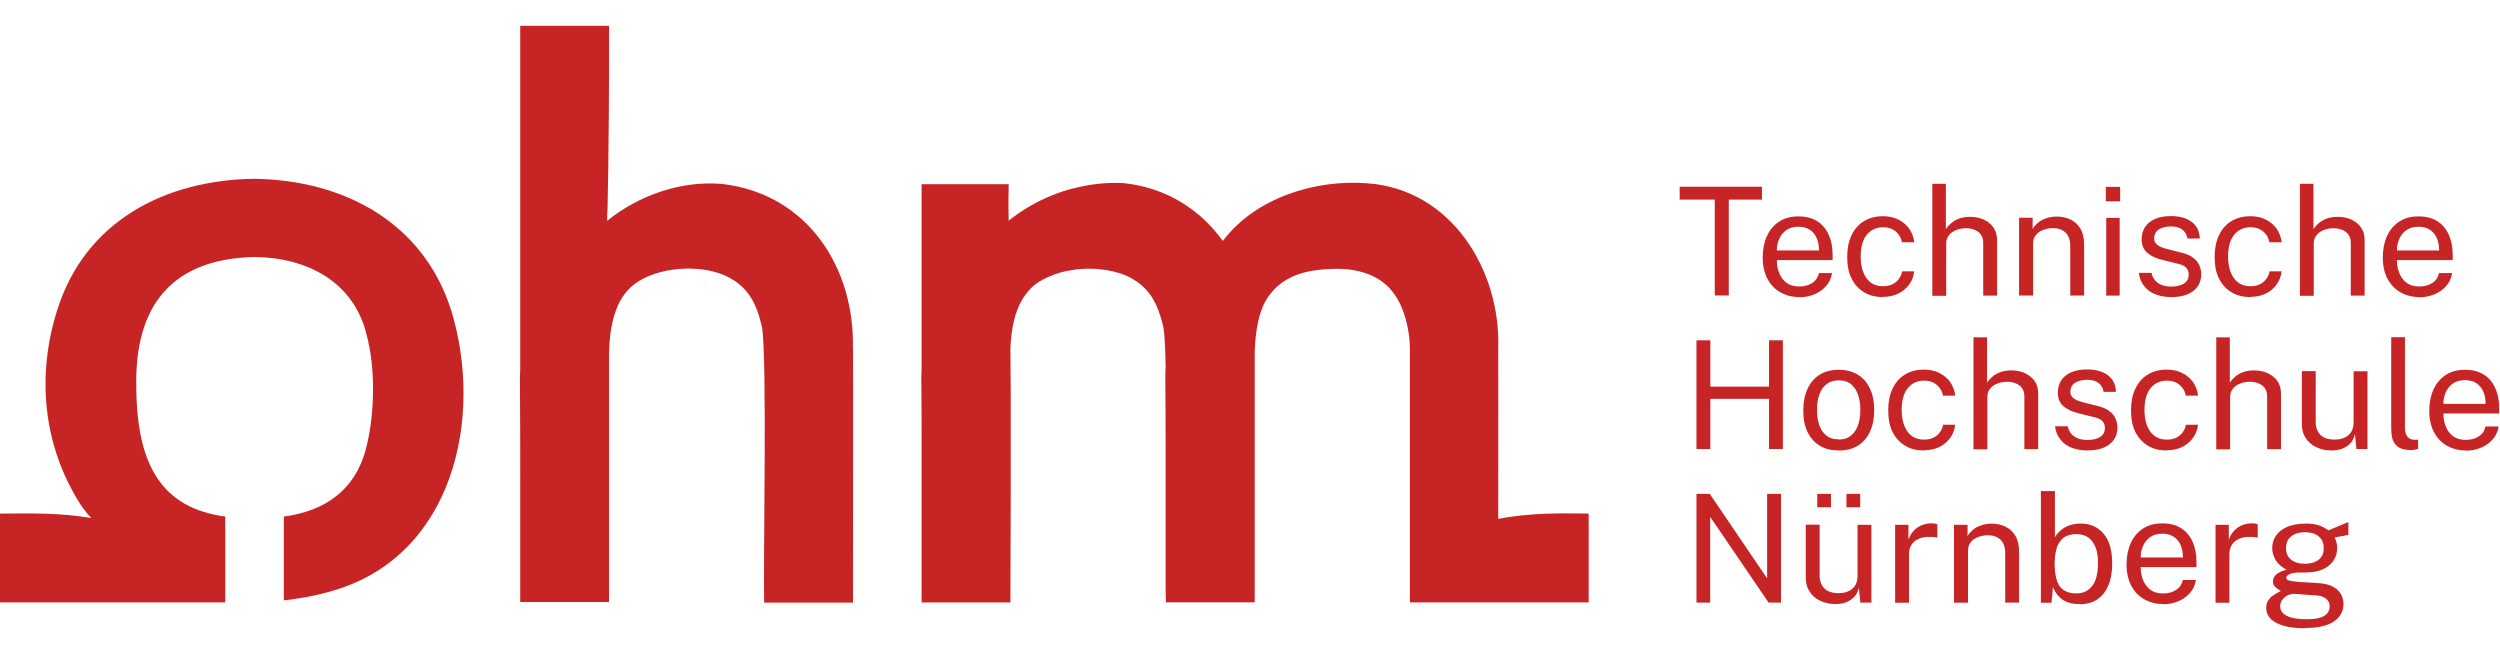 <?xml version="1.0" encoding="UTF-8" standalone="no"?>
<svg
   width="58.1mm"
   height="15mm"
   viewBox="0 0 58.1 15"
   version="1.1"
   id="SVGRoot"
   sodipodi:docname="nattohm-OhmLogo.svg"
   inkscape:version="1.2.2 (b0a8486541, 2022-12-01)"
   xmlns:inkscape="http://www.inkscape.org/namespaces/inkscape"
   xmlns:sodipodi="http://sodipodi.sourceforge.net/DTD/sodipodi-0.dtd"
   xmlns="http://www.w3.org/2000/svg"
   xmlns:svg="http://www.w3.org/2000/svg"
   xmlns:rdf="http://www.w3.org/1999/02/22-rdf-syntax-ns#"
   xmlns:cc="http://creativecommons.org/ns#"
   xmlns:dc="http://purl.org/dc/elements/1.1/">
  <defs
     id="defs833">
    <marker
       style="overflow:visible"
       id="ArrowNattSmall"
       refX="0"
       refY="0"
       orient="auto-start-reverse">
      <path
         style="fill:context-stroke;fill-rule:evenodd;stroke:none"
         d="M -0.625,0 -1.875,-1.25 2.5,0 -1.875,1.25 Z"
         id="path958" />
    </marker>
    <marker
       style="overflow:visible"
       id="ArrowNattMedium"
       refX="0"
       refY="0"
       orient="auto-start-reverse">
      <path
         style="fill:context-stroke;fill-rule:evenodd;stroke:none"
         d="M -3.75,0 -6.25,-2.5 2.5,0 -6.25,2.5 Z"
         id="path952" />
    </marker>
    <marker
       style="overflow:visible"
       id="ArrowNattLarge"
       refX="0"
       refY="0"
       orient="auto-start-reverse">
      <path
         style="fill:context-stroke;fill-rule:evenodd;stroke:none"
         d="m -7.5,0 -5,-5 L 5,0 -12.5,5 Z"
         id="path6" />
    </marker>
  </defs>
  <sodipodi:namedview
     id="base"
     pagecolor="#ffffff"
     bordercolor="#666666"
     borderopacity="1.0"
     inkscape:pageopacity="0.0"
     inkscape:pageshadow="2"
     inkscape:zoom="5.6568543"
     inkscape:cx="148.13887"
     inkscape:cy="33.587572"
     inkscape:document-units="mm"
     inkscape:current-layer="layer1"
     inkscape:document-rotation="0"
     showgrid="true"
     inkscape:window-width="1920"
     inkscape:window-height="1005"
     inkscape:window-x="0"
     inkscape:window-y="24"
     inkscape:window-maximized="1"
     inkscape:snap-to-guides="true"
     showguides="true"
     inkscape:guide-bbox="true"
     scale-x="1"
     units="mm"
     inkscape:snap-text-baseline="true"
     inkscape:snap-bbox="false"
     inkscape:showpageshadow="true"
     inkscape:pagecheckerboard="0"
     inkscape:deskcolor="#e0e0e0">
    <inkscape:grid
       type="xygrid"
       id="grid1407"
       units="mm"
       spacingx="0.1"
       spacingy="0.1"
       color="#0000ff"
       opacity="0.2"
       empspacing="10"
       empcolor="#0000ff"
       empopacity="0"
       dotted="true"
       visible="true"
       enabled="true"
       originx="0"
       originy="0" />
    <inkscape:grid
       type="xygrid"
       id="grid997"
       visible="true"
       enabled="true"
       units="mm"
       spacingx="1"
       spacingy="1"
       color="#413fff"
       opacity="0.149"
       empcolor="#3f3fff"
       empopacity="0.349"
       empspacing="5"
       snapvisiblegridlinesonly="false"
       originx="0"
       originy="0" />
  </sodipodi:namedview>
  <g
     inkscape:groupmode="layer"
     id="layer2"
     inkscape:label="Ebene 3" />
  <g
     inkscape:label="Ebene 2"
     inkscape:groupmode="layer"
     id="layer1">
    <path
       d="M 39.851,6.866 V 4.638 H 39.035 v -0.298 h 1.913 v 0.298 h -0.771 v 2.228 z"
       id="path159"
       style="stroke-width:0.191;fill:#c72426;fill-opacity:1" />
    <path
       d="m 41.819,6.904 c -0.168,0 -0.315,-0.038 -0.442,-0.11 C 41.249,6.722 41.147,6.616 41.075,6.479 41.003,6.342 40.965,6.177 40.965,5.985 c 0,-0.192 0.034,-0.357 0.099,-0.5 0.065,-0.144 0.161,-0.254 0.285,-0.336 0.123,-0.082 0.274,-0.12 0.449,-0.12 0.175,0 0.315,0.038 0.432,0.11 0.117,0.072 0.206,0.178 0.267,0.312 0.062,0.134 0.093,0.291 0.093,0.473 V 6.044 H 41.294 c 0,0.113 0.017,0.216 0.058,0.309 0.038,0.093 0.096,0.168 0.171,0.223 0.075,0.055 0.175,0.082 0.291,0.082 0.117,0 0.216,-0.027 0.298,-0.079 0.082,-0.051 0.137,-0.13 0.161,-0.233 h 0.305 c -0.021,0.123 -0.069,0.226 -0.147,0.309 -0.075,0.082 -0.168,0.147 -0.274,0.189 -0.106,0.041 -0.219,0.065 -0.336,0.065 z M 41.294,5.821 h 0.98 c 0,-0.103 -0.017,-0.199 -0.051,-0.281 -0.034,-0.082 -0.089,-0.151 -0.161,-0.199 -0.072,-0.048 -0.161,-0.072 -0.271,-0.072 -0.11,0 -0.206,0.027 -0.281,0.082 -0.075,0.055 -0.13,0.123 -0.165,0.209 -0.034,0.086 -0.055,0.171 -0.051,0.261 z"
       id="path161"
       style="stroke-width:0.191;fill:#c72426;fill-opacity:1" />
    <path
       d="m 43.762,6.904 c -0.165,0 -0.309,-0.034 -0.432,-0.106 -0.123,-0.072 -0.223,-0.175 -0.295,-0.315 -0.072,-0.137 -0.106,-0.309 -0.106,-0.511 0,-0.189 0.031,-0.353 0.096,-0.494 0.065,-0.141 0.158,-0.254 0.285,-0.333 0.123,-0.079 0.274,-0.12 0.452,-0.12 0.13,0 0.247,0.024 0.35,0.075 0.103,0.051 0.189,0.12 0.254,0.209 0.065,0.093 0.106,0.199 0.123,0.322 h -0.288 c -0.01,-0.065 -0.034,-0.123 -0.072,-0.175 -0.038,-0.051 -0.086,-0.096 -0.147,-0.127 -0.062,-0.031 -0.134,-0.048 -0.216,-0.048 -0.154,0 -0.281,0.055 -0.377,0.168 -0.096,0.113 -0.147,0.285 -0.147,0.514 0,0.209 0.045,0.374 0.134,0.5 0.089,0.127 0.219,0.189 0.394,0.189 0.082,0 0.154,-0.017 0.216,-0.048 0.062,-0.031 0.11,-0.075 0.147,-0.127 0.038,-0.051 0.062,-0.11 0.072,-0.171 h 0.281 c -0.014,0.12 -0.055,0.226 -0.123,0.315 -0.069,0.089 -0.151,0.158 -0.254,0.206 -0.103,0.048 -0.219,0.072 -0.346,0.072 z"
       id="path163"
       style="stroke-width:0.191;fill:#c72426;fill-opacity:1" />
    <path
       d="m 44.907,6.866 v -2.595 h 0.315 v 1.056 c 0.031,-0.051 0.072,-0.096 0.123,-0.141 0.051,-0.045 0.113,-0.079 0.185,-0.106 0.072,-0.027 0.158,-0.041 0.254,-0.041 0.117,0 0.223,0.021 0.319,0.065 0.096,0.045 0.171,0.106 0.226,0.185 0.055,0.079 0.082,0.175 0.082,0.288 V 6.87 H 46.09 V 5.643 c 0,-0.11 -0.038,-0.192 -0.11,-0.25 -0.075,-0.058 -0.171,-0.089 -0.288,-0.089 -0.082,0 -0.158,0.014 -0.226,0.041 -0.072,0.027 -0.13,0.065 -0.171,0.12 -0.045,0.051 -0.065,0.12 -0.065,0.202 v 1.207 h -0.322 z"
       id="path165"
       style="stroke-width:0.191;fill:#c72426;fill-opacity:1" />
    <path
       d="M 46.923,6.866 V 5.06 h 0.315 v 0.261 c 0.027,-0.051 0.069,-0.096 0.12,-0.141 0.051,-0.045 0.113,-0.079 0.189,-0.106 0.075,-0.027 0.158,-0.041 0.257,-0.041 0.113,0 0.219,0.024 0.315,0.069 0.096,0.045 0.171,0.117 0.23,0.213 0.058,0.096 0.086,0.219 0.086,0.37 v 1.183 h -0.322 v -1.148 c 0,-0.141 -0.038,-0.247 -0.11,-0.315 -0.075,-0.069 -0.171,-0.103 -0.288,-0.103 -0.082,0 -0.158,0.014 -0.23,0.041 -0.072,0.027 -0.13,0.065 -0.171,0.12 -0.045,0.051 -0.065,0.12 -0.065,0.199 v 1.207 h -0.322 z"
       id="path167"
       style="stroke-width:0.191;fill:#c72426;fill-opacity:1" />
    <path
       d="M 48.939,4.679 V 4.343 h 0.333 V 4.679 Z m 0.01,2.19 V 5.063 h 0.312 v 1.807 z"
       id="path169"
       style="stroke-width:0.191;fill:#c72426;fill-opacity:1" />
    <path
       d="m 50.457,6.904 c -0.127,0 -0.243,-0.021 -0.35,-0.058 C 50.001,6.808 49.909,6.746 49.84,6.661 49.768,6.578 49.724,6.472 49.706,6.342 h 0.295 c 0.014,0.072 0.045,0.13 0.086,0.178 0.041,0.048 0.096,0.082 0.161,0.106 0.065,0.024 0.134,0.034 0.209,0.034 0.123,0 0.219,-0.024 0.295,-0.069 0.075,-0.045 0.113,-0.117 0.113,-0.209 0,-0.065 -0.021,-0.12 -0.058,-0.161 -0.038,-0.041 -0.099,-0.069 -0.182,-0.089 L 50.251,6.04 C 50.107,6.006 49.991,5.951 49.902,5.876 49.816,5.8 49.772,5.697 49.772,5.564 c 0,-0.106 0.024,-0.199 0.075,-0.281 0.051,-0.082 0.127,-0.144 0.23,-0.192 0.103,-0.048 0.23,-0.069 0.381,-0.069 0.195,0 0.357,0.045 0.476,0.134 0.12,0.089 0.182,0.216 0.189,0.387 h -0.288 c -0.01,-0.086 -0.051,-0.154 -0.117,-0.206 -0.065,-0.051 -0.154,-0.075 -0.264,-0.075 -0.11,0 -0.209,0.024 -0.281,0.069 -0.072,0.045 -0.11,0.117 -0.11,0.213 0,0.065 0.027,0.113 0.079,0.151 0.051,0.038 0.127,0.069 0.226,0.093 l 0.363,0.093 c 0.082,0.021 0.151,0.051 0.206,0.086 0.055,0.038 0.099,0.075 0.13,0.12 0.031,0.045 0.055,0.089 0.069,0.141 0.014,0.051 0.021,0.096 0.021,0.141 0,0.11 -0.027,0.206 -0.082,0.285 -0.055,0.079 -0.134,0.141 -0.237,0.185 -0.103,0.045 -0.23,0.065 -0.377,0.065 z"
       id="path171"
       style="stroke-width:0.191;fill:#c72426;fill-opacity:1" />
    <path
       d="m 52.301,6.904 c -0.165,0 -0.309,-0.034 -0.432,-0.106 -0.123,-0.072 -0.223,-0.175 -0.295,-0.315 -0.072,-0.137 -0.106,-0.309 -0.106,-0.511 0,-0.189 0.031,-0.353 0.096,-0.494 0.065,-0.141 0.158,-0.254 0.285,-0.333 0.123,-0.079 0.274,-0.12 0.452,-0.12 0.13,0 0.247,0.024 0.35,0.075 0.103,0.051 0.189,0.12 0.254,0.209 0.065,0.093 0.106,0.199 0.123,0.322 h -0.288 c -0.01,-0.065 -0.034,-0.123 -0.072,-0.175 -0.038,-0.051 -0.086,-0.096 -0.147,-0.127 -0.062,-0.031 -0.134,-0.048 -0.216,-0.048 -0.154,0 -0.281,0.055 -0.377,0.168 -0.096,0.113 -0.147,0.285 -0.147,0.514 0,0.209 0.045,0.374 0.134,0.5 0.089,0.127 0.219,0.189 0.394,0.189 0.082,0 0.154,-0.017 0.216,-0.048 0.062,-0.031 0.11,-0.075 0.147,-0.127 0.038,-0.051 0.062,-0.11 0.072,-0.171 h 0.281 c -0.014,0.12 -0.055,0.226 -0.123,0.315 -0.069,0.089 -0.151,0.158 -0.254,0.206 -0.103,0.048 -0.219,0.072 -0.346,0.072 z"
       id="path173"
       style="stroke-width:0.191;fill:#c72426;fill-opacity:1" />
    <path
       d="m 53.45,6.866 v -2.595 h 0.315 v 1.056 c 0.031,-0.051 0.072,-0.096 0.123,-0.141 0.051,-0.045 0.113,-0.079 0.185,-0.106 0.072,-0.027 0.158,-0.041 0.254,-0.041 0.117,0 0.223,0.021 0.319,0.065 0.096,0.045 0.171,0.106 0.226,0.185 0.055,0.079 0.082,0.175 0.082,0.288 V 6.87 H 54.632 V 5.643 c 0,-0.11 -0.038,-0.192 -0.11,-0.25 -0.075,-0.058 -0.171,-0.089 -0.288,-0.089 -0.082,0 -0.158,0.014 -0.226,0.041 -0.072,0.027 -0.13,0.065 -0.171,0.12 -0.045,0.051 -0.065,0.12 -0.065,0.202 v 1.207 h -0.322 z"
       id="path175"
       style="stroke-width:0.191;fill:#c72426;fill-opacity:1" />
    <path
       d="m 56.23,6.904 c -0.168,0 -0.315,-0.038 -0.442,-0.11 -0.127,-0.072 -0.23,-0.178 -0.302,-0.315 -0.072,-0.137 -0.11,-0.302 -0.11,-0.494 0,-0.192 0.034,-0.357 0.099,-0.5 0.065,-0.144 0.161,-0.254 0.285,-0.336 0.123,-0.082 0.274,-0.12 0.449,-0.12 0.175,0 0.315,0.038 0.432,0.11 0.117,0.072 0.206,0.178 0.267,0.312 0.062,0.134 0.093,0.291 0.093,0.473 v 0.12 h -1.296 c 0,0.113 0.017,0.216 0.058,0.309 0.038,0.093 0.096,0.168 0.171,0.223 0.075,0.055 0.175,0.082 0.291,0.082 0.117,0 0.216,-0.027 0.298,-0.079 0.082,-0.051 0.137,-0.13 0.161,-0.233 h 0.305 c -0.021,0.123 -0.069,0.226 -0.147,0.309 -0.075,0.082 -0.168,0.147 -0.274,0.189 -0.106,0.041 -0.219,0.065 -0.336,0.065 z M 55.705,5.821 h 0.98 c 0,-0.103 -0.017,-0.199 -0.051,-0.281 -0.034,-0.082 -0.089,-0.151 -0.161,-0.199 -0.072,-0.048 -0.161,-0.072 -0.271,-0.072 -0.11,0 -0.206,0.027 -0.281,0.082 -0.075,0.055 -0.13,0.123 -0.165,0.209 -0.034,0.086 -0.055,0.171 -0.051,0.261 z"
       id="path177"
       style="stroke-width:0.191;fill:#c72426;fill-opacity:1" />
    <path
       d="M 39.426,10.435 V 7.909 h 0.322 v 1.076 h 1.364 V 7.909 h 0.322 V 10.435 H 41.112 V 9.269 h -1.364 v 1.166 z"
       id="path179"
       style="stroke-width:0.191;fill:#c72426;fill-opacity:1" />
    <path
       d="m 42.734,10.469 c -0.168,0 -0.312,-0.034 -0.435,-0.106 -0.123,-0.072 -0.219,-0.178 -0.288,-0.315 -0.069,-0.137 -0.103,-0.309 -0.103,-0.507 0,-0.189 0.031,-0.353 0.096,-0.497 0.065,-0.144 0.158,-0.254 0.281,-0.333 0.123,-0.079 0.274,-0.117 0.452,-0.117 0.168,0 0.312,0.038 0.432,0.11 0.123,0.072 0.216,0.178 0.285,0.319 0.069,0.141 0.103,0.312 0.103,0.514 0,0.185 -0.031,0.346 -0.096,0.487 -0.062,0.141 -0.154,0.25 -0.278,0.329 -0.123,0.079 -0.271,0.117 -0.452,0.117 z m 0,-0.254 c 0.106,0 0.199,-0.027 0.271,-0.082 0.072,-0.055 0.13,-0.134 0.171,-0.237 0.038,-0.103 0.058,-0.223 0.058,-0.367 0,-0.13 -0.017,-0.247 -0.051,-0.35 -0.034,-0.103 -0.089,-0.185 -0.161,-0.247 -0.072,-0.062 -0.168,-0.093 -0.288,-0.093 -0.11,0 -0.202,0.027 -0.278,0.082 -0.075,0.055 -0.134,0.134 -0.171,0.237 -0.038,0.103 -0.058,0.226 -0.058,0.37 0,0.127 0.017,0.243 0.051,0.346 0.034,0.103 0.089,0.185 0.165,0.247 0.075,0.062 0.171,0.089 0.291,0.089 z"
       id="path181"
       style="stroke-width:0.191;fill:#c72426;fill-opacity:1" />
    <path
       d="m 44.715,10.469 c -0.165,0 -0.309,-0.034 -0.432,-0.106 -0.123,-0.072 -0.223,-0.175 -0.295,-0.315 -0.072,-0.137 -0.106,-0.309 -0.106,-0.511 0,-0.189 0.031,-0.353 0.096,-0.494 0.065,-0.141 0.158,-0.254 0.285,-0.333 0.123,-0.079 0.274,-0.12 0.452,-0.12 0.13,0 0.247,0.024 0.35,0.075 0.103,0.051 0.189,0.12 0.254,0.209 0.065,0.093 0.106,0.199 0.123,0.322 h -0.288 c -0.01,-0.065 -0.034,-0.123 -0.072,-0.175 -0.038,-0.051 -0.086,-0.096 -0.147,-0.127 -0.062,-0.031 -0.134,-0.048 -0.216,-0.048 -0.154,0 -0.281,0.055 -0.377,0.168 -0.096,0.113 -0.147,0.285 -0.147,0.514 0,0.209 0.045,0.374 0.134,0.5 0.089,0.127 0.219,0.189 0.394,0.189 0.082,0 0.154,-0.017 0.216,-0.048 0.062,-0.031 0.11,-0.075 0.147,-0.127 0.038,-0.051 0.062,-0.11 0.072,-0.171 h 0.281 c -0.014,0.12 -0.055,0.226 -0.123,0.315 -0.069,0.089 -0.151,0.158 -0.254,0.206 -0.103,0.048 -0.219,0.072 -0.346,0.072 z"
       id="path183"
       style="stroke-width:0.191;fill:#c72426;fill-opacity:1" />
    <path
       d="M 45.864,10.435 V 7.84 h 0.315 v 1.056 c 0.031,-0.051 0.072,-0.096 0.123,-0.141 0.051,-0.045 0.113,-0.079 0.185,-0.106 0.072,-0.027 0.158,-0.041 0.254,-0.041 0.117,0 0.223,0.021 0.319,0.065 0.096,0.045 0.171,0.106 0.226,0.185 0.055,0.079 0.082,0.175 0.082,0.288 V 10.438 H 47.046 V 9.211 c 0,-0.11 -0.038,-0.192 -0.11,-0.25 -0.075,-0.058 -0.171,-0.089 -0.288,-0.089 -0.082,0 -0.158,0.014 -0.226,0.041 -0.072,0.027 -0.13,0.065 -0.171,0.12 -0.045,0.051 -0.065,0.12 -0.065,0.202 v 1.207 h -0.322 z"
       id="path185"
       style="stroke-width:0.191;fill:#c72426;fill-opacity:1" />
    <path
       d="m 48.51,10.469 c -0.127,0 -0.243,-0.021 -0.35,-0.058 -0.106,-0.038 -0.199,-0.099 -0.267,-0.185 -0.072,-0.082 -0.117,-0.189 -0.134,-0.319 h 0.295 c 0.014,0.072 0.045,0.13 0.086,0.178 0.041,0.048 0.096,0.082 0.161,0.106 0.065,0.024 0.134,0.034 0.209,0.034 0.123,0 0.219,-0.024 0.295,-0.069 0.075,-0.045 0.113,-0.117 0.113,-0.209 0,-0.065 -0.021,-0.12 -0.058,-0.161 -0.038,-0.041 -0.099,-0.069 -0.182,-0.089 L 48.304,9.605 c -0.144,-0.034 -0.261,-0.089 -0.35,-0.165 -0.086,-0.075 -0.13,-0.178 -0.13,-0.312 0,-0.106 0.024,-0.199 0.075,-0.281 0.051,-0.082 0.127,-0.144 0.23,-0.192 0.103,-0.048 0.23,-0.069 0.381,-0.069 0.195,0 0.357,0.045 0.476,0.134 0.12,0.089 0.182,0.216 0.189,0.387 H 48.887 c -0.01,-0.086 -0.051,-0.154 -0.117,-0.206 -0.065,-0.051 -0.154,-0.075 -0.264,-0.075 -0.11,0 -0.209,0.024 -0.281,0.069 -0.072,0.045 -0.11,0.117 -0.11,0.213 0,0.065 0.027,0.113 0.079,0.151 0.051,0.038 0.127,0.069 0.226,0.093 l 0.363,0.093 c 0.082,0.021 0.151,0.051 0.206,0.086 0.055,0.038 0.099,0.075 0.13,0.12 0.031,0.045 0.055,0.089 0.069,0.141 0.014,0.051 0.021,0.096 0.021,0.141 0,0.11 -0.027,0.206 -0.082,0.285 -0.055,0.079 -0.134,0.141 -0.237,0.185 -0.103,0.045 -0.23,0.065 -0.377,0.065 z"
       id="path187"
       style="stroke-width:0.191;fill:#c72426;fill-opacity:1" />
    <path
       d="m 50.358,10.469 c -0.165,0 -0.309,-0.034 -0.432,-0.106 -0.123,-0.072 -0.223,-0.175 -0.295,-0.315 -0.072,-0.137 -0.106,-0.309 -0.106,-0.511 0,-0.189 0.031,-0.353 0.096,-0.494 0.065,-0.141 0.158,-0.254 0.285,-0.333 0.123,-0.079 0.274,-0.12 0.452,-0.12 0.13,0 0.247,0.024 0.35,0.075 0.103,0.051 0.189,0.12 0.254,0.209 0.065,0.093 0.106,0.199 0.123,0.322 h -0.288 c -0.01,-0.065 -0.034,-0.123 -0.072,-0.175 -0.038,-0.051 -0.086,-0.096 -0.147,-0.127 -0.062,-0.031 -0.134,-0.048 -0.216,-0.048 -0.154,0 -0.281,0.055 -0.377,0.168 -0.096,0.113 -0.147,0.285 -0.147,0.514 0,0.209 0.045,0.374 0.134,0.5 0.089,0.127 0.219,0.189 0.394,0.189 0.082,0 0.154,-0.017 0.216,-0.048 0.062,-0.031 0.11,-0.075 0.147,-0.127 0.038,-0.051 0.062,-0.11 0.072,-0.171 h 0.281 c -0.014,0.12 -0.055,0.226 -0.123,0.315 -0.069,0.089 -0.151,0.158 -0.254,0.206 -0.103,0.048 -0.219,0.072 -0.346,0.072 z"
       id="path189"
       style="stroke-width:0.191;fill:#c72426;fill-opacity:1" />
    <path
       d="M 51.506,10.435 V 7.84 h 0.315 v 1.056 c 0.031,-0.051 0.072,-0.096 0.123,-0.141 0.051,-0.045 0.113,-0.079 0.185,-0.106 0.072,-0.027 0.158,-0.041 0.254,-0.041 0.117,0 0.223,0.021 0.319,0.065 0.096,0.045 0.171,0.106 0.226,0.185 0.055,0.079 0.082,0.175 0.082,0.288 v 1.292 h -0.322 V 9.211 c 0,-0.11 -0.038,-0.192 -0.11,-0.25 -0.075,-0.058 -0.171,-0.089 -0.288,-0.089 -0.082,0 -0.158,0.014 -0.226,0.041 -0.072,0.027 -0.13,0.065 -0.171,0.12 -0.045,0.051 -0.065,0.12 -0.065,0.202 v 1.207 h -0.322 z"
       id="path191"
       style="stroke-width:0.191;fill:#c72426;fill-opacity:1" />
    <path
       d="m 54.187,10.469 c -0.096,0 -0.182,-0.014 -0.267,-0.041 -0.082,-0.027 -0.158,-0.065 -0.219,-0.117 -0.065,-0.051 -0.113,-0.117 -0.151,-0.192 -0.038,-0.075 -0.055,-0.165 -0.055,-0.267 V 8.625 h 0.322 v 1.193 c 0,0.117 0.038,0.213 0.11,0.288 0.072,0.072 0.182,0.11 0.329,0.11 0.134,0 0.24,-0.034 0.322,-0.103 0.082,-0.069 0.12,-0.171 0.12,-0.309 V 8.628 h 0.322 v 1.807 h -0.257 l -0.034,-0.346 c -0.021,0.093 -0.058,0.165 -0.113,0.219 -0.055,0.055 -0.117,0.096 -0.192,0.123 -0.075,0.027 -0.154,0.038 -0.24,0.038 z"
       id="path193"
       style="stroke-width:0.191;fill:#c72426;fill-opacity:1" />
    <path
       d="m 56.028,10.459 c -0.099,0 -0.178,-0.014 -0.237,-0.041 -0.062,-0.027 -0.106,-0.062 -0.137,-0.11 -0.031,-0.045 -0.055,-0.096 -0.065,-0.158 -0.01,-0.058 -0.017,-0.12 -0.017,-0.182 V 7.837 h 0.319 v 2.101 c 0,0.089 0.017,0.158 0.055,0.206 0.034,0.045 0.086,0.072 0.151,0.075 h 0.099 v 0.213 c -0.027,0.007 -0.055,0.014 -0.082,0.021 -0.027,0.007 -0.055,0.007 -0.079,0.007 z"
       id="path195"
       style="stroke-width:0.191;fill:#c72426;fill-opacity:1" />
    <path
       d="m 57.31,10.469 c -0.168,0 -0.315,-0.038 -0.442,-0.11 -0.127,-0.072 -0.23,-0.178 -0.302,-0.315 -0.072,-0.137 -0.11,-0.302 -0.11,-0.494 0,-0.192 0.034,-0.357 0.099,-0.5 0.065,-0.144 0.161,-0.254 0.285,-0.336 0.123,-0.082 0.274,-0.12 0.449,-0.12 0.175,0 0.315,0.038 0.432,0.11 0.117,0.072 0.206,0.178 0.267,0.312 0.062,0.134 0.093,0.291 0.093,0.473 V 9.609 h -1.296 c 0,0.113 0.017,0.216 0.058,0.309 0.038,0.093 0.096,0.168 0.171,0.223 0.075,0.055 0.175,0.082 0.291,0.082 0.117,0 0.216,-0.027 0.298,-0.079 0.082,-0.051 0.137,-0.13 0.161,-0.233 h 0.305 c -0.021,0.123 -0.069,0.226 -0.147,0.309 -0.075,0.082 -0.168,0.147 -0.274,0.189 -0.106,0.041 -0.219,0.065 -0.336,0.065 z M 56.785,9.386 h 0.98 c 0,-0.103 -0.017,-0.199 -0.051,-0.281 -0.034,-0.082 -0.089,-0.151 -0.161,-0.199 -0.072,-0.048 -0.161,-0.072 -0.271,-0.072 -0.11,0 -0.206,0.027 -0.281,0.082 -0.075,0.055 -0.13,0.123 -0.165,0.209 -0.034,0.086 -0.055,0.171 -0.051,0.261 z"
       id="path197"
       style="stroke-width:0.191;fill:#c72426;fill-opacity:1" />
    <path
       d="m 39.426,14.004 v -2.526 h 0.309 l 1.333,1.964 v -1.964 h 0.322 v 2.526 h -0.288 l -1.357,-1.992 v 1.992 h -0.322 z"
       id="path199"
       style="stroke-width:0.191;fill:#c72426;fill-opacity:1" />
    <path
       d="m 42.658,14.038 c -0.096,0 -0.182,-0.014 -0.267,-0.041 -0.082,-0.027 -0.158,-0.065 -0.219,-0.117 -0.065,-0.051 -0.113,-0.117 -0.151,-0.192 -0.038,-0.075 -0.055,-0.165 -0.055,-0.267 v -1.227 h 0.322 v 1.193 c 0,0.117 0.038,0.213 0.11,0.288 0.072,0.072 0.182,0.11 0.329,0.11 0.134,0 0.24,-0.034 0.322,-0.103 0.082,-0.069 0.12,-0.171 0.12,-0.309 V 12.197 h 0.322 v 1.807 h -0.257 l -0.034,-0.346 c -0.021,0.093 -0.058,0.165 -0.113,0.219 -0.055,0.055 -0.117,0.096 -0.192,0.123 -0.075,0.027 -0.154,0.038 -0.24,0.038 z m -0.425,-2.249 v -0.312 h 0.319 v 0.312 z m 0.679,0 v -0.312 h 0.319 v 0.312 z"
       id="path201"
       style="stroke-width:0.191;fill:#c72426;fill-opacity:1" />
    <path
       d="m 44.043,14.004 v -1.807 h 0.309 v 0.346 c 0.031,-0.086 0.072,-0.158 0.127,-0.213 0.055,-0.058 0.117,-0.099 0.189,-0.127 0.072,-0.027 0.144,-0.041 0.219,-0.041 0.027,0 0.051,0 0.079,0.007 0.027,0.003 0.045,0.01 0.058,0.017 v 0.312 c -0.017,-0.007 -0.041,-0.014 -0.069,-0.017 -0.027,-0.003 -0.051,-0.003 -0.069,-0.003 -0.072,-0.003 -0.141,0 -0.202,0.014 -0.062,0.014 -0.117,0.038 -0.165,0.069 -0.048,0.034 -0.086,0.075 -0.113,0.13 -0.027,0.051 -0.041,0.117 -0.041,0.192 v 1.124 h -0.322 z"
       id="path203"
       style="stroke-width:0.191;fill:#c72426;fill-opacity:1" />
    <path
       d="m 45.411,14.004 v -1.807 h 0.315 v 0.261 c 0.027,-0.051 0.069,-0.096 0.12,-0.141 0.051,-0.045 0.113,-0.079 0.189,-0.106 0.075,-0.027 0.158,-0.041 0.257,-0.041 0.113,0 0.219,0.024 0.315,0.069 0.096,0.045 0.171,0.117 0.23,0.213 0.058,0.096 0.086,0.219 0.086,0.37 v 1.183 h -0.322 v -1.148 c 0,-0.141 -0.038,-0.247 -0.11,-0.315 -0.075,-0.069 -0.171,-0.103 -0.288,-0.103 -0.082,0 -0.158,0.014 -0.23,0.041 -0.072,0.027 -0.13,0.065 -0.171,0.12 -0.045,0.051 -0.065,0.12 -0.065,0.199 v 1.207 H 45.415 Z"
       id="path205"
       style="stroke-width:0.191;fill:#c72426;fill-opacity:1" />
    <path
       d="m 48.321,14.038 c -0.106,0 -0.195,-0.014 -0.267,-0.041 -0.072,-0.027 -0.134,-0.065 -0.178,-0.106 -0.048,-0.045 -0.082,-0.089 -0.11,-0.134 -0.027,-0.045 -0.045,-0.086 -0.055,-0.12 l -0.034,0.37 H 47.43 v -2.595 h 0.326 v 1.076 c 0.014,-0.031 0.038,-0.065 0.069,-0.099 0.031,-0.034 0.072,-0.072 0.12,-0.106 0.048,-0.034 0.106,-0.062 0.175,-0.082 0.069,-0.021 0.144,-0.034 0.23,-0.034 0.226,0 0.405,0.079 0.538,0.237 0.134,0.158 0.199,0.387 0.199,0.696 0,0.189 -0.027,0.357 -0.086,0.497 -0.058,0.141 -0.141,0.25 -0.254,0.329 -0.113,0.079 -0.254,0.117 -0.422,0.117 z m -0.058,-0.247 c 0.147,0 0.267,-0.058 0.357,-0.171 0.093,-0.113 0.137,-0.295 0.137,-0.542 0,-0.213 -0.041,-0.374 -0.13,-0.49 -0.086,-0.117 -0.209,-0.175 -0.374,-0.175 -0.12,0 -0.216,0.027 -0.288,0.079 -0.072,0.051 -0.127,0.127 -0.161,0.226 -0.034,0.099 -0.051,0.219 -0.055,0.36 0,0.254 0.041,0.435 0.117,0.545 0.079,0.11 0.209,0.168 0.391,0.168 z"
       id="path207"
       style="stroke-width:0.191;fill:#c72426;fill-opacity:1" />
    <path
       d="m 50.275,14.038 c -0.168,0 -0.315,-0.038 -0.442,-0.11 -0.127,-0.072 -0.23,-0.178 -0.302,-0.315 -0.072,-0.137 -0.11,-0.302 -0.11,-0.494 0,-0.192 0.034,-0.357 0.099,-0.5 0.065,-0.144 0.161,-0.254 0.285,-0.336 0.123,-0.082 0.274,-0.12 0.449,-0.12 0.175,0 0.315,0.038 0.432,0.11 0.117,0.072 0.206,0.178 0.267,0.312 0.062,0.134 0.093,0.291 0.093,0.473 v 0.12 h -1.296 c 0,0.113 0.017,0.216 0.058,0.309 0.038,0.093 0.096,0.168 0.171,0.223 0.075,0.055 0.175,0.082 0.291,0.082 0.117,0 0.216,-0.027 0.298,-0.079 0.082,-0.051 0.137,-0.13 0.161,-0.233 h 0.305 c -0.021,0.123 -0.069,0.226 -0.147,0.309 -0.075,0.082 -0.168,0.147 -0.274,0.189 -0.106,0.041 -0.219,0.065 -0.336,0.065 z m -0.524,-1.083 h 0.98 c 0,-0.103 -0.017,-0.199 -0.051,-0.281 -0.034,-0.082 -0.089,-0.151 -0.161,-0.199 -0.072,-0.048 -0.161,-0.072 -0.271,-0.072 -0.11,0 -0.206,0.027 -0.281,0.082 -0.075,0.055 -0.13,0.123 -0.165,0.209 -0.034,0.086 -0.055,0.171 -0.051,0.261 z"
       id="path209"
       style="stroke-width:0.191;fill:#c72426;fill-opacity:1" />
    <path
       d="m 51.489,14.004 v -1.807 h 0.309 v 0.346 c 0.031,-0.086 0.072,-0.158 0.127,-0.213 0.055,-0.058 0.117,-0.099 0.189,-0.127 0.072,-0.027 0.144,-0.041 0.219,-0.041 0.027,0 0.051,0 0.079,0.007 0.027,0.003 0.045,0.01 0.058,0.017 v 0.312 c -0.017,-0.007 -0.041,-0.014 -0.069,-0.017 -0.027,-0.003 -0.051,-0.003 -0.069,-0.003 -0.072,-0.003 -0.141,0 -0.202,0.014 -0.062,0.014 -0.117,0.038 -0.165,0.069 -0.048,0.034 -0.086,0.075 -0.113,0.13 -0.027,0.051 -0.041,0.117 -0.041,0.192 v 1.124 h -0.322 z"
       id="path211"
       style="stroke-width:0.191;fill:#c72426;fill-opacity:1" />
    <path
       d="m 53.566,14.6 c -0.285,0 -0.504,-0.041 -0.662,-0.123 -0.158,-0.082 -0.237,-0.199 -0.237,-0.353 0,-0.065 0.014,-0.12 0.045,-0.168 0.031,-0.045 0.065,-0.086 0.11,-0.113 0.041,-0.031 0.082,-0.055 0.117,-0.072 0.034,-0.017 0.058,-0.031 0.069,-0.038 -0.021,-0.01 -0.045,-0.027 -0.072,-0.045 -0.027,-0.017 -0.055,-0.041 -0.079,-0.069 -0.024,-0.027 -0.034,-0.069 -0.034,-0.113 0,-0.058 0.027,-0.11 0.079,-0.158 0.055,-0.048 0.134,-0.082 0.24,-0.106 -0.106,-0.055 -0.189,-0.123 -0.247,-0.213 -0.058,-0.089 -0.089,-0.185 -0.089,-0.288 0,-0.117 0.031,-0.219 0.096,-0.305 0.062,-0.086 0.154,-0.151 0.271,-0.199 0.117,-0.045 0.257,-0.069 0.422,-0.069 0.117,0 0.216,0.014 0.295,0.041 0.079,0.027 0.154,0.065 0.223,0.117 0.017,-0.007 0.048,-0.021 0.089,-0.038 0.041,-0.017 0.086,-0.034 0.134,-0.055 0.048,-0.021 0.093,-0.038 0.137,-0.058 0.045,-0.021 0.075,-0.031 0.103,-0.041 v 0.298 c 0,0 -0.319,0.058 -0.319,0.058 0.017,0.038 0.034,0.079 0.045,0.123 0.01,0.045 0.014,0.086 0.014,0.123 0,0.106 -0.027,0.202 -0.082,0.288 -0.055,0.086 -0.141,0.154 -0.25,0.206 -0.113,0.051 -0.25,0.075 -0.418,0.075 -0.014,0 -0.031,0 -0.055,0 -0.021,0 -0.041,0 -0.055,0 -0.123,0 -0.209,0.017 -0.254,0.041 -0.045,0.024 -0.069,0.051 -0.069,0.079 0,0.034 0.027,0.058 0.079,0.069 0.051,0.014 0.141,0.024 0.267,0.034 0.045,0 0.103,0.003 0.168,0.01 0.069,0 0.141,0.007 0.226,0.014 0.189,0.01 0.336,0.058 0.435,0.144 0.099,0.086 0.154,0.199 0.154,0.343 0,0.165 -0.072,0.298 -0.219,0.401 -0.147,0.103 -0.37,0.154 -0.668,0.154 z m 0.058,-0.209 c 0.168,0 0.295,-0.024 0.384,-0.075 0.089,-0.051 0.134,-0.127 0.134,-0.226 0,-0.072 -0.027,-0.13 -0.082,-0.175 -0.055,-0.048 -0.137,-0.072 -0.247,-0.079 L 53.306,13.801 c -0.045,0 -0.093,0.01 -0.141,0.034 -0.048,0.024 -0.089,0.058 -0.123,0.103 -0.034,0.045 -0.051,0.096 -0.051,0.151 0,0.096 0.051,0.171 0.154,0.223 0.103,0.055 0.264,0.079 0.48,0.079 z m -0.055,-1.289 c 0.13,0 0.233,-0.031 0.315,-0.093 0.079,-0.062 0.12,-0.151 0.12,-0.267 0,-0.117 -0.041,-0.213 -0.12,-0.278 -0.079,-0.065 -0.185,-0.096 -0.315,-0.096 -0.13,0 -0.24,0.031 -0.322,0.096 -0.082,0.065 -0.12,0.158 -0.12,0.278 0,0.113 0.038,0.202 0.117,0.264 0.079,0.062 0.185,0.096 0.326,0.096 z"
       id="path213"
       style="stroke-width:0.191;fill:#c72426;fill-opacity:1" />
    <path
       d="m 19.821,8.094 c 0.045,-1.885 -1.066,-3.593 -3.041,-3.819 -0.939,-0.082 -1.93,0.257 -2.67,0.857 0,-0.099 0,-0.195 0.01,-0.295 0.024,-1.056 0.041,-3.181 0.034,-4.237 h -2.064 v 7.956 c 0,0.062 -0.003,0.12 -0.007,0.182 0.014,1.752 0.003,3.503 0.007,5.252 h 2.064 c 0,0 0,-3.75 0,-4.912 v 0 c 0,0 0,-0.463 0,-0.905 0.021,-0.596 0.134,-1.22 0.586,-1.567 0.535,-0.405 1.505,-0.473 2.119,-0.199 0.521,0.247 0.716,0.62 0.85,1.193 0.123,0.764 0.024,5.526 0.051,6.404 0,0 2.064,0 2.064,0 -0.003,-0.411 0.007,-5.632 0,-5.91 z"
       id="path217"
       style="stroke-width:0.191;fill:#c72426;fill-opacity:1" />
    <path
       d="m 34.846,12.056 c 0,0 -0.017,0 -0.027,0.003 0,-1.659 0.003,-3.791 0,-3.966 0.058,-1.813 -1.087,-3.692 -3.037,-3.833 -1.217,-0.096 -2.609,0.336 -3.363,1.34 -0.521,-0.723 -1.303,-1.238 -2.304,-1.344 -0.315,-0.017 -0.634,0.007 -0.95,0.072 -0.627,0.12 -1.231,0.405 -1.724,0.802 -0.007,-0.285 -0.007,-0.566 0,-0.85 h -2.023 v 4.275 c 0,0.062 -0.003,0.12 -0.007,0.182 0.003,0.439 0.007,0.874 0.007,1.313 0,0.192 0,0.387 0,0.579 v 1.467 c 0,0.631 0,1.262 0,1.892 v 0 0.014 h 2.064 l 0.007,-2.43 V 9.143 c -0.003,-0.165 -0.003,-0.569 -0.007,-1.035 0,-0.031 0,-0.062 0.003,-0.089 0.024,-0.384 0.096,-0.768 0.281,-1.073 0.055,-0.089 0.117,-0.171 0.192,-0.247 0.003,-0.003 0.01,-0.007 0.014,-0.014 0.027,-0.027 0.058,-0.055 0.093,-0.079 0.113,-0.086 0.247,-0.154 0.391,-0.209 0.113,-0.045 0.23,-0.079 0.353,-0.103 0.141,-0.027 0.285,-0.045 0.432,-0.048 0.048,0 0.096,0 0.144,0 0.051,0 0.106,0.003 0.158,0.01 0.233,0.021 0.452,0.072 0.641,0.154 0.261,0.123 0.439,0.278 0.572,0.473 0.041,0.065 0.079,0.134 0.113,0.206 0.069,0.151 0.123,0.319 0.168,0.514 0.01,0.055 0.017,0.13 0.024,0.219 0,0.031 0.003,0.062 0.007,0.096 0.003,0.089 0.01,0.189 0.014,0.298 0,0.003 0,0.007 0,0.01 0,0.093 0.007,0.195 0.007,0.302 0,0.003 0,0.01 0,0.014 -0.007,0.065 -0.007,0.13 -0.007,0.195 0.01,1.179 0.007,2.355 0.007,3.534 0,0.082 0,0.165 0,0.243 0,0.151 0,0.298 0,0.435 0,0.137 0,0.267 0,0.384 0,0.298 0,0.528 0.007,0.665 0,0 0.583,0 1.128,0 0.127,0 0.254,0 0.37,0 0.117,0 0.223,0 0.312,0 h 0.254 c 0,0 0,-0.01 0,-0.014 v 0 c 0,0 0,-1.104 0,-2.297 0,-0.398 0,-0.812 0,-1.214 0,-0.086 0,-0.171 0,-0.254 0,-0.504 0,-0.974 0,-1.344 0,-0.062 0,-0.12 0,-0.175 0,-0.113 0,-0.213 0,-0.295 0,-0.103 0,-0.185 0,-0.24 0.017,-0.483 0.096,-1.001 0.353,-1.323 0.35,-0.452 0.867,-0.576 1.46,-0.593 0.579,-0.021 1.135,0.144 1.44,0.6 0.219,0.302 0.35,0.812 0.353,1.241 v 0.658 c 0,0 0,5.252 0,5.252 0,0 2.064,0 2.064,0 v 0 c 0,0 2.091,0 2.091,0 v -2.064 c -0.596,-0.007 -1.333,-0.024 -2.067,0.117 z"
       id="path219"
       style="stroke-width:0.191;fill:#c72426;fill-opacity:1" />
    <path
       d="m 5.91,4.155 v 0 C 3.843,4.182 1.978,5.135 1.33,7.206 0.847,8.728 0.998,10.336 1.855,11.7 1.934,11.82 2.023,11.933 2.119,12.039 1.416,11.916 0.71,11.93 2.092218e-4,11.936 v 2.064 H 5.235 V 12.005 C 3.757,11.806 3.185,10.805 3.168,9.029 3.116,7.072 4.021,6.013 5.917,5.972 v 0 c 1.217,0.014 2.3,0.572 2.602,1.803 0.206,0.764 0.192,1.789 0.01,2.554 -0.24,1.066 -0.984,1.549 -1.933,1.676 v 1.947 C 6.973,13.911 7.36,13.842 7.754,13.722 10.531,12.91 11.251,9.708 10.486,7.213 9.832,5.156 7.977,4.186 5.917,4.155 Z"
       id="path221"
       style="stroke-width:0.191;fill:#c72426;fill-opacity:1" />
  </g>
  <g
     inkscape:groupmode="layer"
     id="layer3"
     inkscape:label="Ebene 1" />
</svg>
